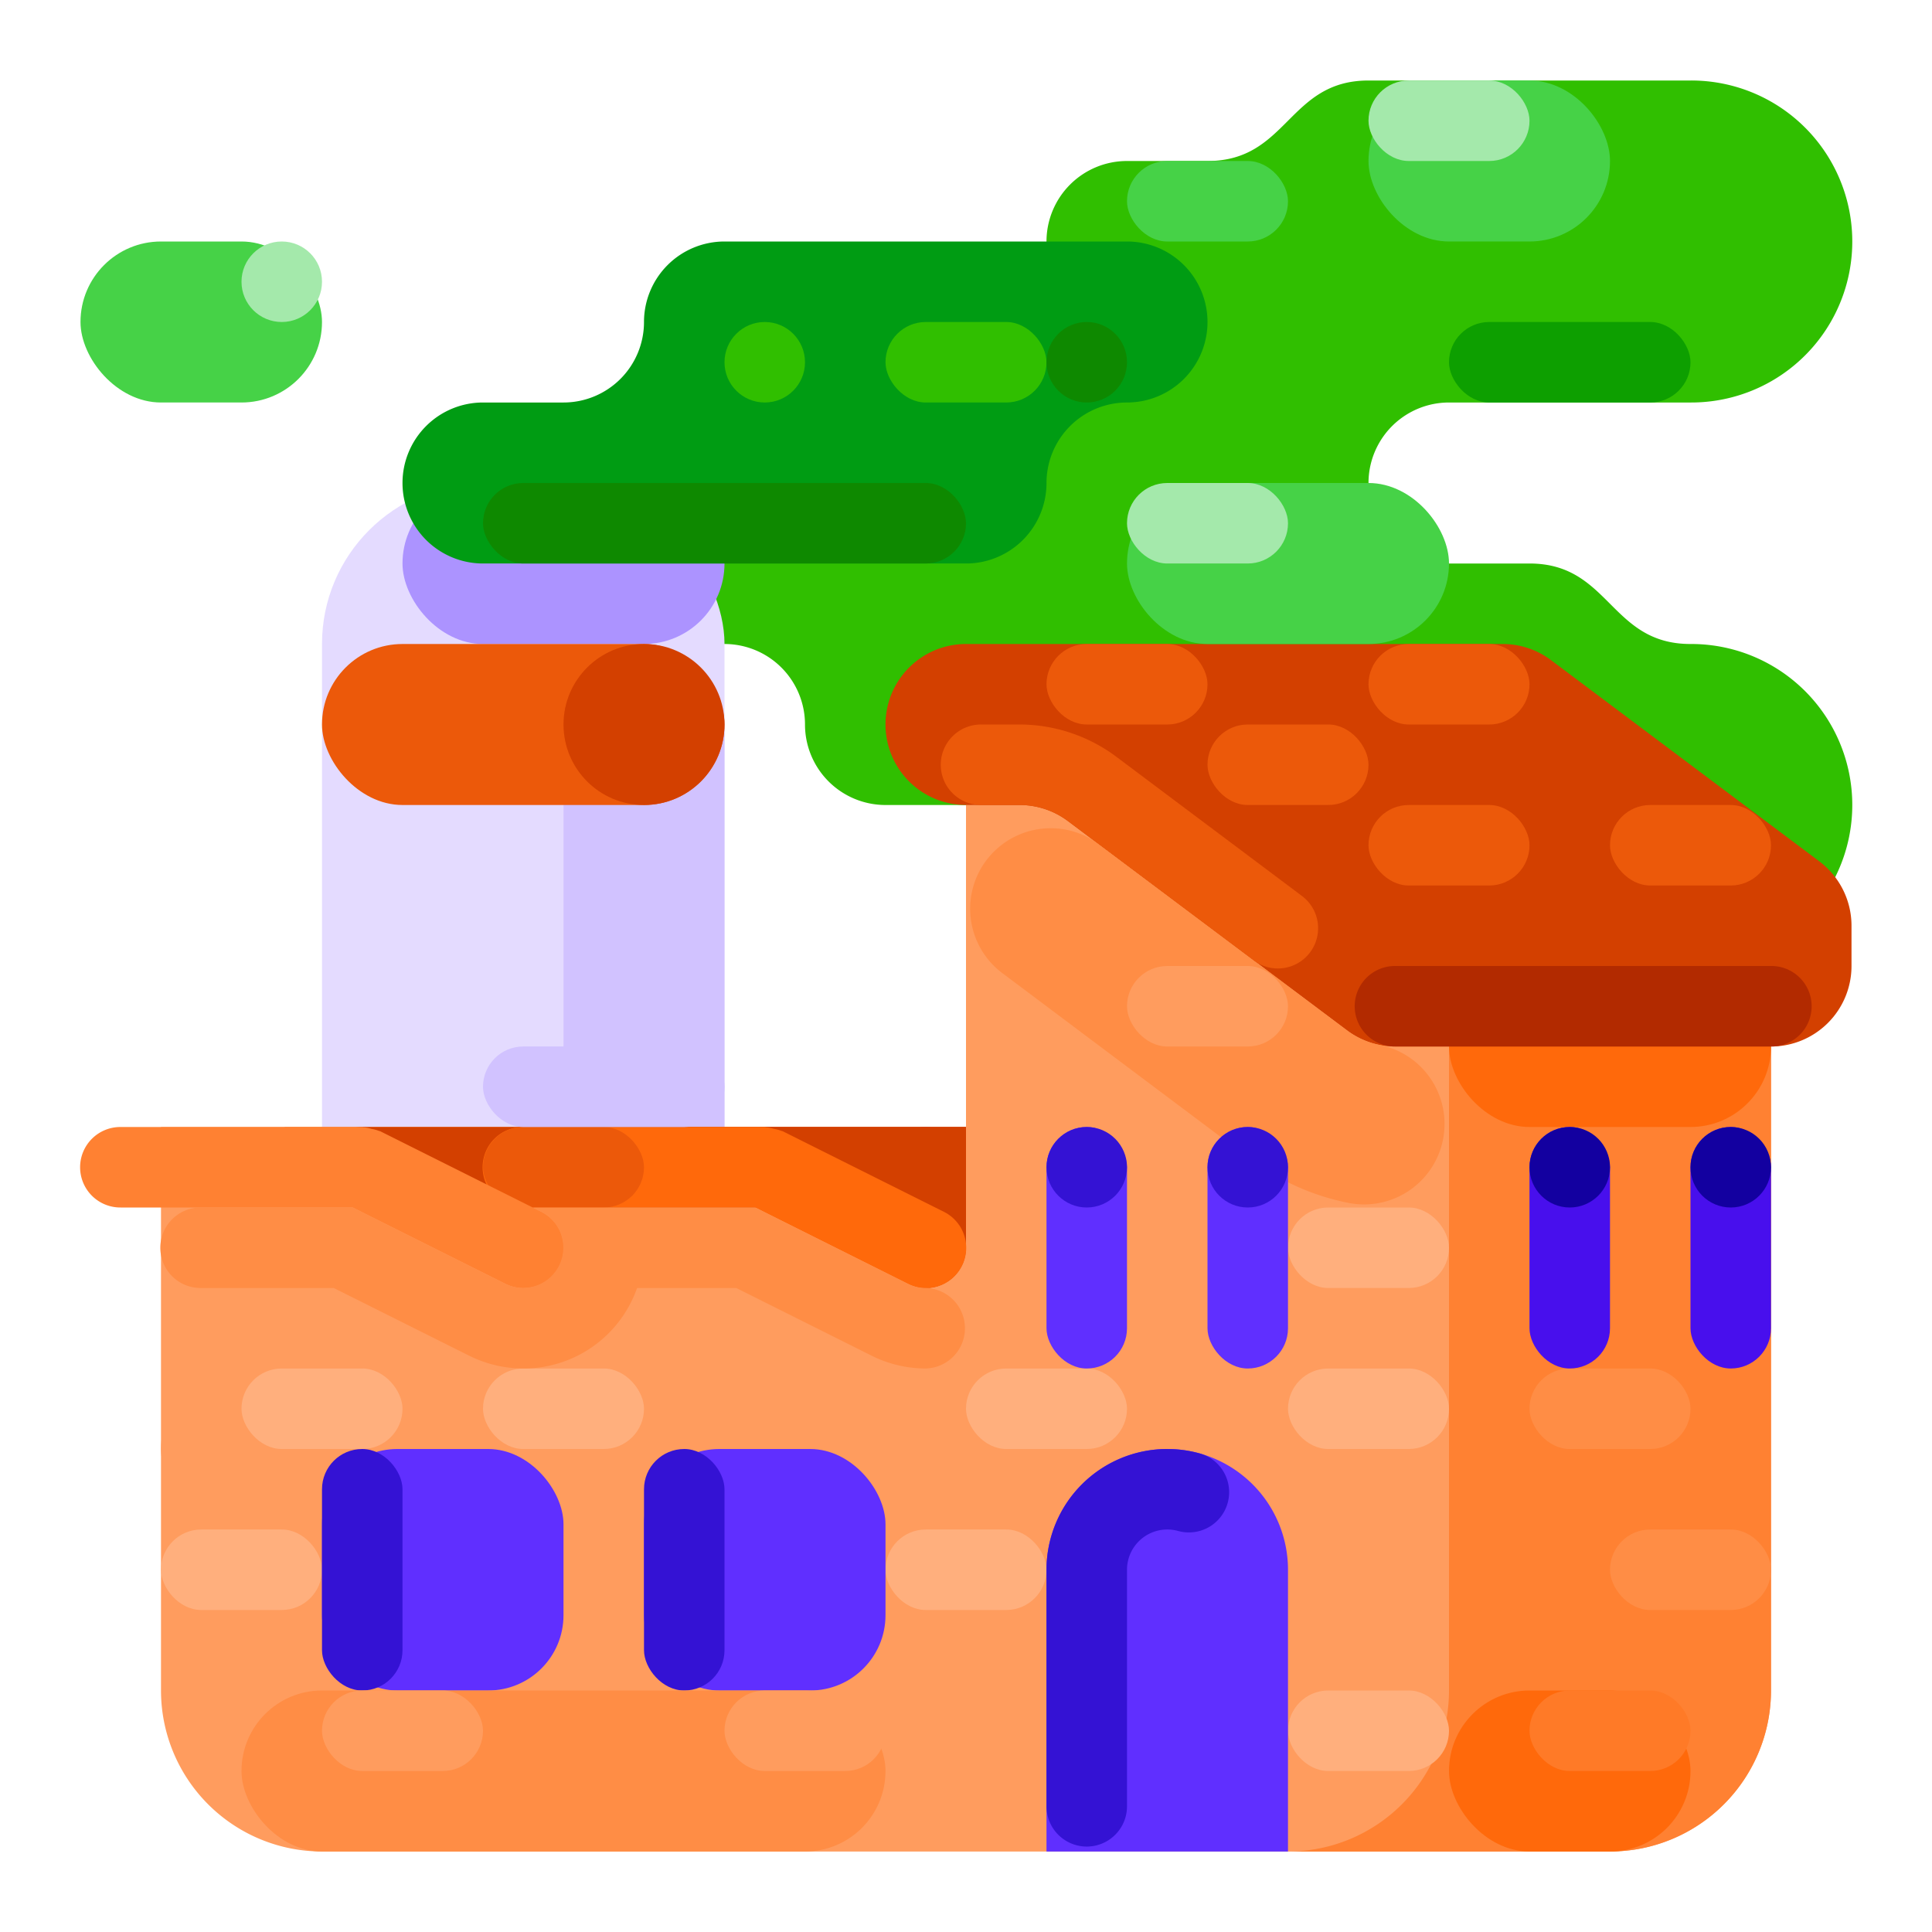 <svg xmlns="http://www.w3.org/2000/svg" viewBox="0 0 512 512"><title>Artboard 111</title><g id="Green_Manufacture" data-name="Green Manufacture"><path d="M448,170.667c-21.333,0-21.333-21.333-42.667-21.333H384a21.333,21.333,0,1,1,0-42.667h64a42.667,42.667,0,1,0,0-85.333H362.667c-21.333,0-21.333,21.333-42.667,21.333H298.667A21.333,21.333,0,0,0,277.333,64,21.334,21.334,0,0,1,256,85.333a21.333,21.333,0,0,0-21.333,21.333A21.334,21.334,0,0,1,213.333,128H170.667a21.333,21.333,0,1,0,0,42.667H192A21.333,21.333,0,0,1,213.333,192a21.334,21.334,0,0,0,21.333,21.333h128A21.333,21.333,0,0,1,384,234.667,21.334,21.334,0,0,0,405.333,256H448a42.667,42.667,0,1,0,0-85.333Z" style="fill:#30bf00"/><rect x="85.333" y="128" width="106.667" height="362.667" rx="42.667" ry="42.667" style="fill:#e4dbff"/><rect x="106.667" y="128" width="85.333" height="42.667" rx="21.333" ry="21.333" style="fill:#ac93ff"/><rect x="149.333" y="170.667" width="42.667" height="170.667" rx="21.333" ry="21.333" style="fill:#d1c2ff"/><rect x="75.417" y="298.667" width="180.583" height="64" style="fill:#ec590a"/><rect x="42.667" y="362.667" width="213.333" height="42.667" rx="21.333" ry="21.333" style="fill:#ff9c5e"/><path d="M452.266,243.198,395.38,200.534A42.671,42.671,0,0,0,369.777,192H256V298.667H42.667V448a42.667,42.667,0,0,0,42.667,42.667H426.667A42.667,42.667,0,0,0,469.333,448V277.333A42.669,42.669,0,0,0,452.266,243.198Z" style="fill:#ff9c5e"/><path d="M256,320H96a10.667,10.667,0,0,1-10.667-10.667v0A10.667,10.667,0,0,1,96,298.667H256Z" style="fill:#d34000"/><path d="M452.267,243.199,395.378,200.533A42.667,42.667,0,0,0,369.777,192H288a31.996,31.996,0,0,1,19.201,6.4l59.733,44.799A42.67,42.67,0,0,1,384,277.333V448a42.667,42.667,0,0,1-42.667,42.667h85.333A42.667,42.667,0,0,0,469.333,448V277.333A42.67,42.67,0,0,0,452.267,243.199Z" style="fill:#ff8132"/><rect x="384" y="256" width="85.333" height="42.667" rx="21.333" ry="21.333" style="fill:#ff690b"/><path d="M234.667,192v0A21.333,21.333,0,0,0,256,213.333h14.222a21.333,21.333,0,0,1,12.8,4.267l73.956,55.467a21.333,21.333,0,0,0,12.8,4.267h99.556A21.333,21.333,0,0,0,490.667,256v-10.667a21.333,21.333,0,0,0-8.533-17.067l-71.111-53.333a21.333,21.333,0,0,0-12.8-4.267H256A21.333,21.333,0,0,0,234.667,192Z" style="fill:#d34000"/><path d="M278.451,219.492A21.334,21.334,0,0,0,265.635,257.893L331.378,307.2a64.387,64.387,0,0,0,25.96,11.579,21.333,21.333,0,0,0,8.294-41.853l-.002-0-.033-.007-.006-.001-.067-.014-.002-0-.032-.007-.011-.002-.095-.02-.015-.003-.028-.006-.013-.003-.049-.011-.019-.004-.025-.005-.021-.005-.04-.009-.021-.005-.025-.005-.021-.005-.032-.007-.03-.007-.022-.005-.023-.005-.022-.005-.038-.009-.022-.005-.023-.006-.023-.005-.026-.006-.032-.008-.027-.006-.02-.005-.03-.007-.02-.005-.036-.009-.019-.005-.029-.007-.016-.004-.043-.011-.015-.004-.032-.008-.015-.004-.044-.011-.008-.002-.038-.01-.014-.004-.041-.011-.005-.001-.046-.012-.012-.003-.039-.011-.008-.002-.047-.013-.008-.002-.04-.011-.009-.002-.048-.013-.002-.001-.044-.012-.01-.003-.095-.027-.008-.002-.097-.028-.005-.001-.046-.013-.003-.001-.05-.015-0-0-.049-.014-.003-.001-.1-.03-.002-.001a21.329,21.329,0,0,1-6.262-3.093l-.003-.002-.084-.061-.003-.002-.041-.03-.001-0-.042-.031-.006-.004-.036-.027-.006-.004-.04-.03-.005-.003-.035-.026-.009-.007-.039-.029h0l-2.811-2.108-.029-.022-1.466-1.1-.012-.009-.839-.629-.004-.003-.431-.323-.027-.02-.206-.154-.014-.011-.11-.082-.003-.002-.048-.036-.139-.104-.033-.025-.028-.021-.029-.022-.032-.024-.025-.019-.03-.022-.098-.074-.02-.015-.04-.03-.098-.074-.087-.065-.01-.008-.1-.075-.037-.028-.164-.123-.095-.071-.011-.008-.021-.016-.059-.044-.006-.004-.07-.052-.084-.063-.01-.008-.029-.022-.05-.037-.011-.008-.107-.08-.037-.028-.218-.164C331.795,254.18,291.235,223.76,291.235,223.76a21.241,21.241,0,0,0-12.784-4.268Z" style="fill:#ff8d45"/><rect x="277.333" y="170.667" width="42.667" height="21.333" rx="10.667" ry="10.667" style="fill:#ec590a"/><rect x="320" y="192" width="42.667" height="21.333" rx="10.667" ry="10.667" style="fill:#ec590a"/><rect x="362.667" y="170.667" width="42.667" height="21.333" rx="10.667" ry="10.667" style="fill:#ec590a"/><rect x="362.667" y="213.333" width="42.667" height="21.333" rx="10.667" ry="10.667" style="fill:#ec590a"/><rect x="64" y="362.667" width="42.667" height="21.333" rx="10.667" ry="10.667" style="fill:#ffaf7d"/><rect x="128" y="362.667" width="42.667" height="21.333" rx="10.667" ry="10.667" style="fill:#ffaf7d"/><rect x="234.667" y="405.333" width="42.667" height="21.333" rx="10.667" ry="10.667" style="fill:#ffaf7d"/><rect x="42.667" y="405.333" width="42.667" height="21.333" rx="10.667" ry="10.667" style="fill:#ffaf7d"/><rect x="341.333" y="362.667" width="42.667" height="21.333" rx="10.667" ry="10.667" style="fill:#ffaf7d"/><rect x="405.333" y="362.667" width="42.667" height="21.333" rx="10.667" ry="10.667" style="fill:#ff8d45"/><rect x="426.667" y="405.333" width="42.667" height="21.333" rx="10.667" ry="10.667" style="fill:#ff8d45"/><rect x="341.333" y="448" width="42.667" height="21.333" rx="10.667" ry="10.667" style="fill:#ffaf7d"/><rect x="256" y="362.667" width="42.667" height="21.333" rx="10.667" ry="10.667" style="fill:#ffaf7d"/><rect x="341.333" y="320" width="42.667" height="21.333" rx="10.667" ry="10.667" style="fill:#ffaf7d"/><rect x="298.667" y="256" width="42.667" height="21.333" rx="10.667" ry="10.667" style="fill:#ff9c5e"/><rect x="426.667" y="213.333" width="42.667" height="21.333" rx="10.667" ry="10.667" style="fill:#ec590a"/><path d="M270.222,192H260.083a10.667,10.667,0,1,0,0,21.333h10.14a21.334,21.334,0,0,1,12.8,4.267h0l.001 0.0.004.003h0l.003.002 0.0 0.0.002.002 0.0 0.0.03.022.005.004.054.041.002.002.016.012.005.004.003.002.004.003.042.032.003.002.139.104 0.0 0.0.066.05.003.002.024.018.008.006.006.005.018.014.015.011.001 0.0.07.053.003.002.02.015.022.016.596.447.001 0.0.044.033.01.008.029.022.023.018.026.02.003.002.034.025.048.036.024.018.016.012.097.073.01.007.043.032.046.034.008.006.045.034.047.035.007.005.198.149.01.008.135.101q.408.306.886.665l.044.033.244.183.007.005.022.017.025.019c.211.158.432.324.66.495l.008.006q.181.136.37.277l.012.009.319.24.031.023c12.295,9.221,44.475,33.357,44.475,33.357a10.667,10.667,0,1,0,12.8-17.067l-49.173-36.88A42.934,42.934,0,0,0,270.222,192Z" style="fill:#ec590a"/><path d="M469.333,256H369.778a10.667,10.667,0,1,0,0,21.333h99.556a10.667,10.667,0,1,0,0-21.333Z" style="fill:#b22a00"/><rect x="85.333" y="384" width="64" height="64" rx="19.956" ry="19.956" style="fill:#602fff"/><rect x="170.667" y="384" width="64" height="64" rx="19.956" ry="19.956" style="fill:#602fff"/><path d="M309.333,384h0a32,32,0,0,1,32,32v74.667a0,0,0,0,1,0,0h-64a0,0,0,0,1,0,0V416a32,32,0,0,1,32-32Z" style="fill:#602fff"/><path d="M309.333,384a32,32,0,0,0-32,32v62.795a10.667,10.667,0,0,0,21.333,0V416a10.679,10.679,0,0,1,10.667-10.667h0a10.733,10.733,0,0,1,2.912.397,10.667,10.667,0,0,0,5.837-20.519,31.897,31.897,0,0,0-6.135-1.105h-0l-.05-.004-.002-0-.145-.011-.01-.001-.045-.003-.007-0-.141-.01-.013-.001-.044-.003-.005-0-.083-.005-.019-.001-.038-.002-.021-.001-.127-.008-.022-.001-.037-.002-.023-.001-.058-.003-.03-.002-.032-.002-.031-.002-.031-.002-.032-.002-.046-.002-.038-.002-.029-.001-.033-.001-.03-.001-.042-.002-.038-.002-.035-.001-.029-.001-.036-.001-.026-.001-.056-.002-.025-.001-.037-.001-.026-.001-.041-.001-.022-.001-.059-.002-.021-.001-.042-.001-.022-.001-.055-.001-.008-0-.06-.001-.021-0-.045-.001-.019-0-.061-.001-.015-0-.049-.001-.021-0-.047-.001-.016-0-.062-.001-.015-0-.048-0-.021-0-.052-0-.01-0-.062-0-.018-0-.048-0h-.018L309.333,384Z" style="fill:#3412d4"/><rect x="277.333" y="298.667" width="21.333" height="64" rx="10.667" ry="10.667" style="fill:#602fff"/><rect x="85.333" y="384" width="21.333" height="64" rx="10.667" ry="10.667" style="fill:#3412d4"/><rect x="170.667" y="384" width="21.333" height="64" rx="10.667" ry="10.667" style="fill:#3412d4"/><rect x="320" y="298.667" width="21.333" height="64" rx="10.667" ry="10.667" style="fill:#602fff"/><rect x="405.333" y="298.667" width="21.333" height="64" rx="10.667" ry="10.667" style="fill:#480fed"/><rect x="448" y="298.667" width="21.333" height="64" rx="10.667" ry="10.667" style="fill:#480fed"/><rect x="85.333" y="170.667" width="106.667" height="42.667" rx="21.333" ry="21.333" style="fill:#ec590a"/><path d="M106.667,128v0A21.333,21.333,0,0,1,128,106.667h21.333a21.333,21.333,0,0,0,21.333-21.333v0A21.333,21.333,0,0,1,192,64H298.667A21.333,21.333,0,0,1,320,85.333v0a21.333,21.333,0,0,1-21.333,21.333h0A21.333,21.333,0,0,0,277.333,128v0A21.333,21.333,0,0,1,256,149.333H128A21.333,21.333,0,0,1,106.667,128Z" style="fill:#009c13"/><rect x="362.667" y="21.333" width="64" height="42.667" rx="21.333" ry="21.333" style="fill:#46d247"/><rect x="298.667" y="128" width="85.333" height="42.667" rx="21.333" ry="21.333" style="fill:#46d247"/><rect x="384" y="85.333" width="64" height="21.333" rx="10.667" ry="10.667" style="fill:#0d9f00"/><rect x="21.333" y="64" width="64" height="42.667" rx="21.333" ry="21.333" style="fill:#46d247"/><path d="M256,320H202.667A10.667,10.667,0,0,1,192,309.333v0a10.667,10.667,0,0,1,10.667-10.667H256Z" style="fill:#d34000"/><rect x="234.667" y="298.667" width="21.333" height="42.667" rx="10.667" ry="10.667" style="fill:#d34000"/><path d="M250.104,321.125,207.438,299.792c-.104-.052-.217-.039-.323-.087a10.614,10.614,0,0,0-2.046-.552,10.782,10.782,0,0,0-2.073-.419c-.116-.004-.212-.066-.329-.066h-64a10.667,10.667,0,1,0,0,21.333h61.479l40.417,20.208a10.668,10.668,0,1,0,9.542-19.083Z" style="fill:#ff690b"/><rect x="128" y="298.667" width="42.667" height="21.333" rx="10.667" ry="10.667" style="fill:#ec590a"/><circle cx="416" cy="309.333" r="10.667" style="fill:#1300a0"/><circle cx="288" cy="309.333" r="10.667" style="fill:#3412d4"/><circle cx="330.667" cy="309.333" r="10.667" style="fill:#3412d4"/><circle cx="458.667" cy="309.333" r="10.667" style="fill:#1300a0"/><rect x="384" y="448" width="64" height="42.667" rx="21.333" ry="21.333" style="fill:#ff690b"/><path d="M143.438,321.125l-42.667-21.333c-.104-.052-.217-.039-.323-.087a10.616,10.616,0,0,0-2.036-.551,10.673,10.673,0,0,0-2.079-.421c-.117-.004-.215-.066-.332-.066H32A10.667,10.667,0,1,0,32,320H93.479l40.417,20.208A10.668,10.668,0,1,0,143.438,321.125Z" style="fill:#ff8132"/><path d="M200.146,320H141.187l2.25,1.125a10.668,10.668,0,0,1-9.542,19.083L93.479,320H53.255a10.667,10.667,0,1,0,0,21.333H88.443l35.912,17.956a32.272,32.272,0,0,0,14.301,3.377,31.85,31.85,0,0,0,28.622-17.667,32.285,32.285,0,0,0,1.559-3.666h26.272l35.912,17.956a32.299,32.299,0,0,0,13.93,3.375c.042 0.0.085.001.127.001a10.667,10.667,0,0,0,.122-21.333q-.427-.005-.855-.045l-.004-0-.034-.003-.005-0-.032-.003-.008-.001-.029-.003-.009-.001-.027-.003-.011-.001-.026-.003-.013-.001-.023-.003-.016-.002-.021-.002-.016-.002-.021-.002-.017-.002-.02-.003-.018-.002-.018-.002-.02-.003-.017-.002-.02-.003-.016-.002-.022-.003-.014-.002-.023-.003-.012-.002-.026-.004-.01-.001-.027-.004-.009-.001-.028-.004-.009-.001-.029-.004-.006-.001-.031-.005-.004-.001-.033-.005-.002-0-.035-.006-.001-0q-.255-.042-.51-.098l-.002-0-.034-.007-.003-.001-.031-.007-.006-.001-.03-.007-.007-.002-.029-.007-.009-.002-.028-.007-.009-.002-.027-.006-.011-.003-.026-.006-.011-.003-.025-.006-.012-.003-.025-.006-.012-.003-.024-.006-.013-.003-.023-.006-.014-.004-.022-.006-.015-.004-.022-.006-.015-.004-.021-.006-.017-.005-.02-.005-.017-.005-.019-.005-.018-.005-.019-.005-.018-.005-.018-.005-.019-.005-.017-.005-.02-.006-.016-.005-.021-.006-.015-.004-.023-.007-.013-.004-.026-.008-.01-.003-.029-.009-.008-.002-.031-.01-.006-.002-.035-.011-.001-0q-.315-.099-.627-.219l-0-0-.073-.028-.001-0-.036-.014-.001-0-.035-.014-.002-.001-.035-.014-.002-.001-.034-.014-.003-.001-.034-.014-.003-.001-.034-.014-.003-.001-.034-.014-.002-.001-.034-.014-.002-.001-.035-.015-.001-0-.035-.015-.002-.001-.035-.015-.001-0-.035-.015-.001-.001-.035-.016-.001-.001-.035-.016-.001-.001-.035-.016-.002-.001-.034-.016-.002-.001-.034-.016-.002-.001-.035-.016-.001-.001-.036-.017-0-0-.035-.017-.001-0-.034-.016-.002-.001-.033-.016-.003-.002-.029-.014-.007-.004-.035-.018h0l-0-0-4.285-2.143-.003-.001-.503-.251-.006-.003-.117-.058-.002-.001-.035-.018-.008-.004-2.639-1.319-.007-.004-.179-.09-.012-.006-.176-.088-.02-.01-.127-.064-.017-.009-1.033-.517-.002-.001-.15-.075-.002-.001-.046-.023-.01-.005-.038-.019-.029-.015-.027-.013-.004-.002-.043-.021-.018-.009-.026-.013-.021-.01-.09-.045-.012-.006-.905-.453-.069-.034-2.295-1.147-.002-.001-3.48-1.74-.007-.004-.042-.021-.02-.01-.251-.125-.081-.041-.056-.028-.016-.008-.464-.232-.003-.002-2.887-1.444-.007-.004-.361-.18-.05-.025h-0l-.036-.018-.911-.455-.035-.018-.439-.219-.033-.017-1.603-.801-.012-.006-2.975-1.487-.019-.01-.884-.442-.03-.015-3.675-1.838-.028-.014-.015-.007-.031-.015-.034-.017-.007-.003-5.2-2.6-.004-.002-.027-.014-.01-.005-.278-.139-.004-.002-.26-.13-.019-.01-.027-.014-.003-.002-.026-.013-.008-.004-.026-.013-.009-.005-.156-.078-.006-.003-.25-.125-.002-.001-.756-.378-.014-.007-.168-.084-.004-.002-1.254-.627-.001-0L200.146,320Z" style="fill:#ff8d45"/><rect x="64" y="448" width="170.667" height="42.667" rx="21.333" ry="21.333" style="fill:#ff8d45"/><circle cx="170.667" cy="192" r="21.333" style="fill:#d34000"/><rect x="128" y="277.333" width="64" height="21.333" rx="10.667" ry="10.667" style="fill:#d1c2ff"/><rect x="192" y="448" width="42.667" height="21.333" rx="10.667" ry="10.667" style="fill:#ff9c5e"/><rect x="85.333" y="448" width="42.667" height="21.333" rx="10.667" ry="10.667" style="fill:#ff9c5e"/><rect x="405.333" y="448" width="42.667" height="21.333" rx="10.667" ry="10.667" style="fill:#ff7a27"/><rect x="234.667" y="85.333" width="42.667" height="21.333" rx="10.667" ry="10.667" style="fill:#30bf00"/><rect x="298.667" y="128" width="42.667" height="21.333" rx="10.667" ry="10.667" style="fill:#a4e9ab"/><rect x="362.667" y="21.333" width="42.667" height="21.333" rx="10.667" ry="10.667" style="fill:#a4e9ab"/><rect x="298.667" y="42.667" width="42.667" height="21.333" rx="10.667" ry="10.667" style="fill:#46d247"/><rect x="128" y="128" width="128" height="21.333" rx="10.667" ry="10.667" style="fill:#0e8900"/><circle cx="288" cy="96" r="10.667" style="fill:#0e8900"/><circle cx="202.667" cy="96" r="10.667" style="fill:#30bf00"/><circle cx="74.667" cy="74.667" r="10.667" style="fill:#a4e9ab"/></g></svg>